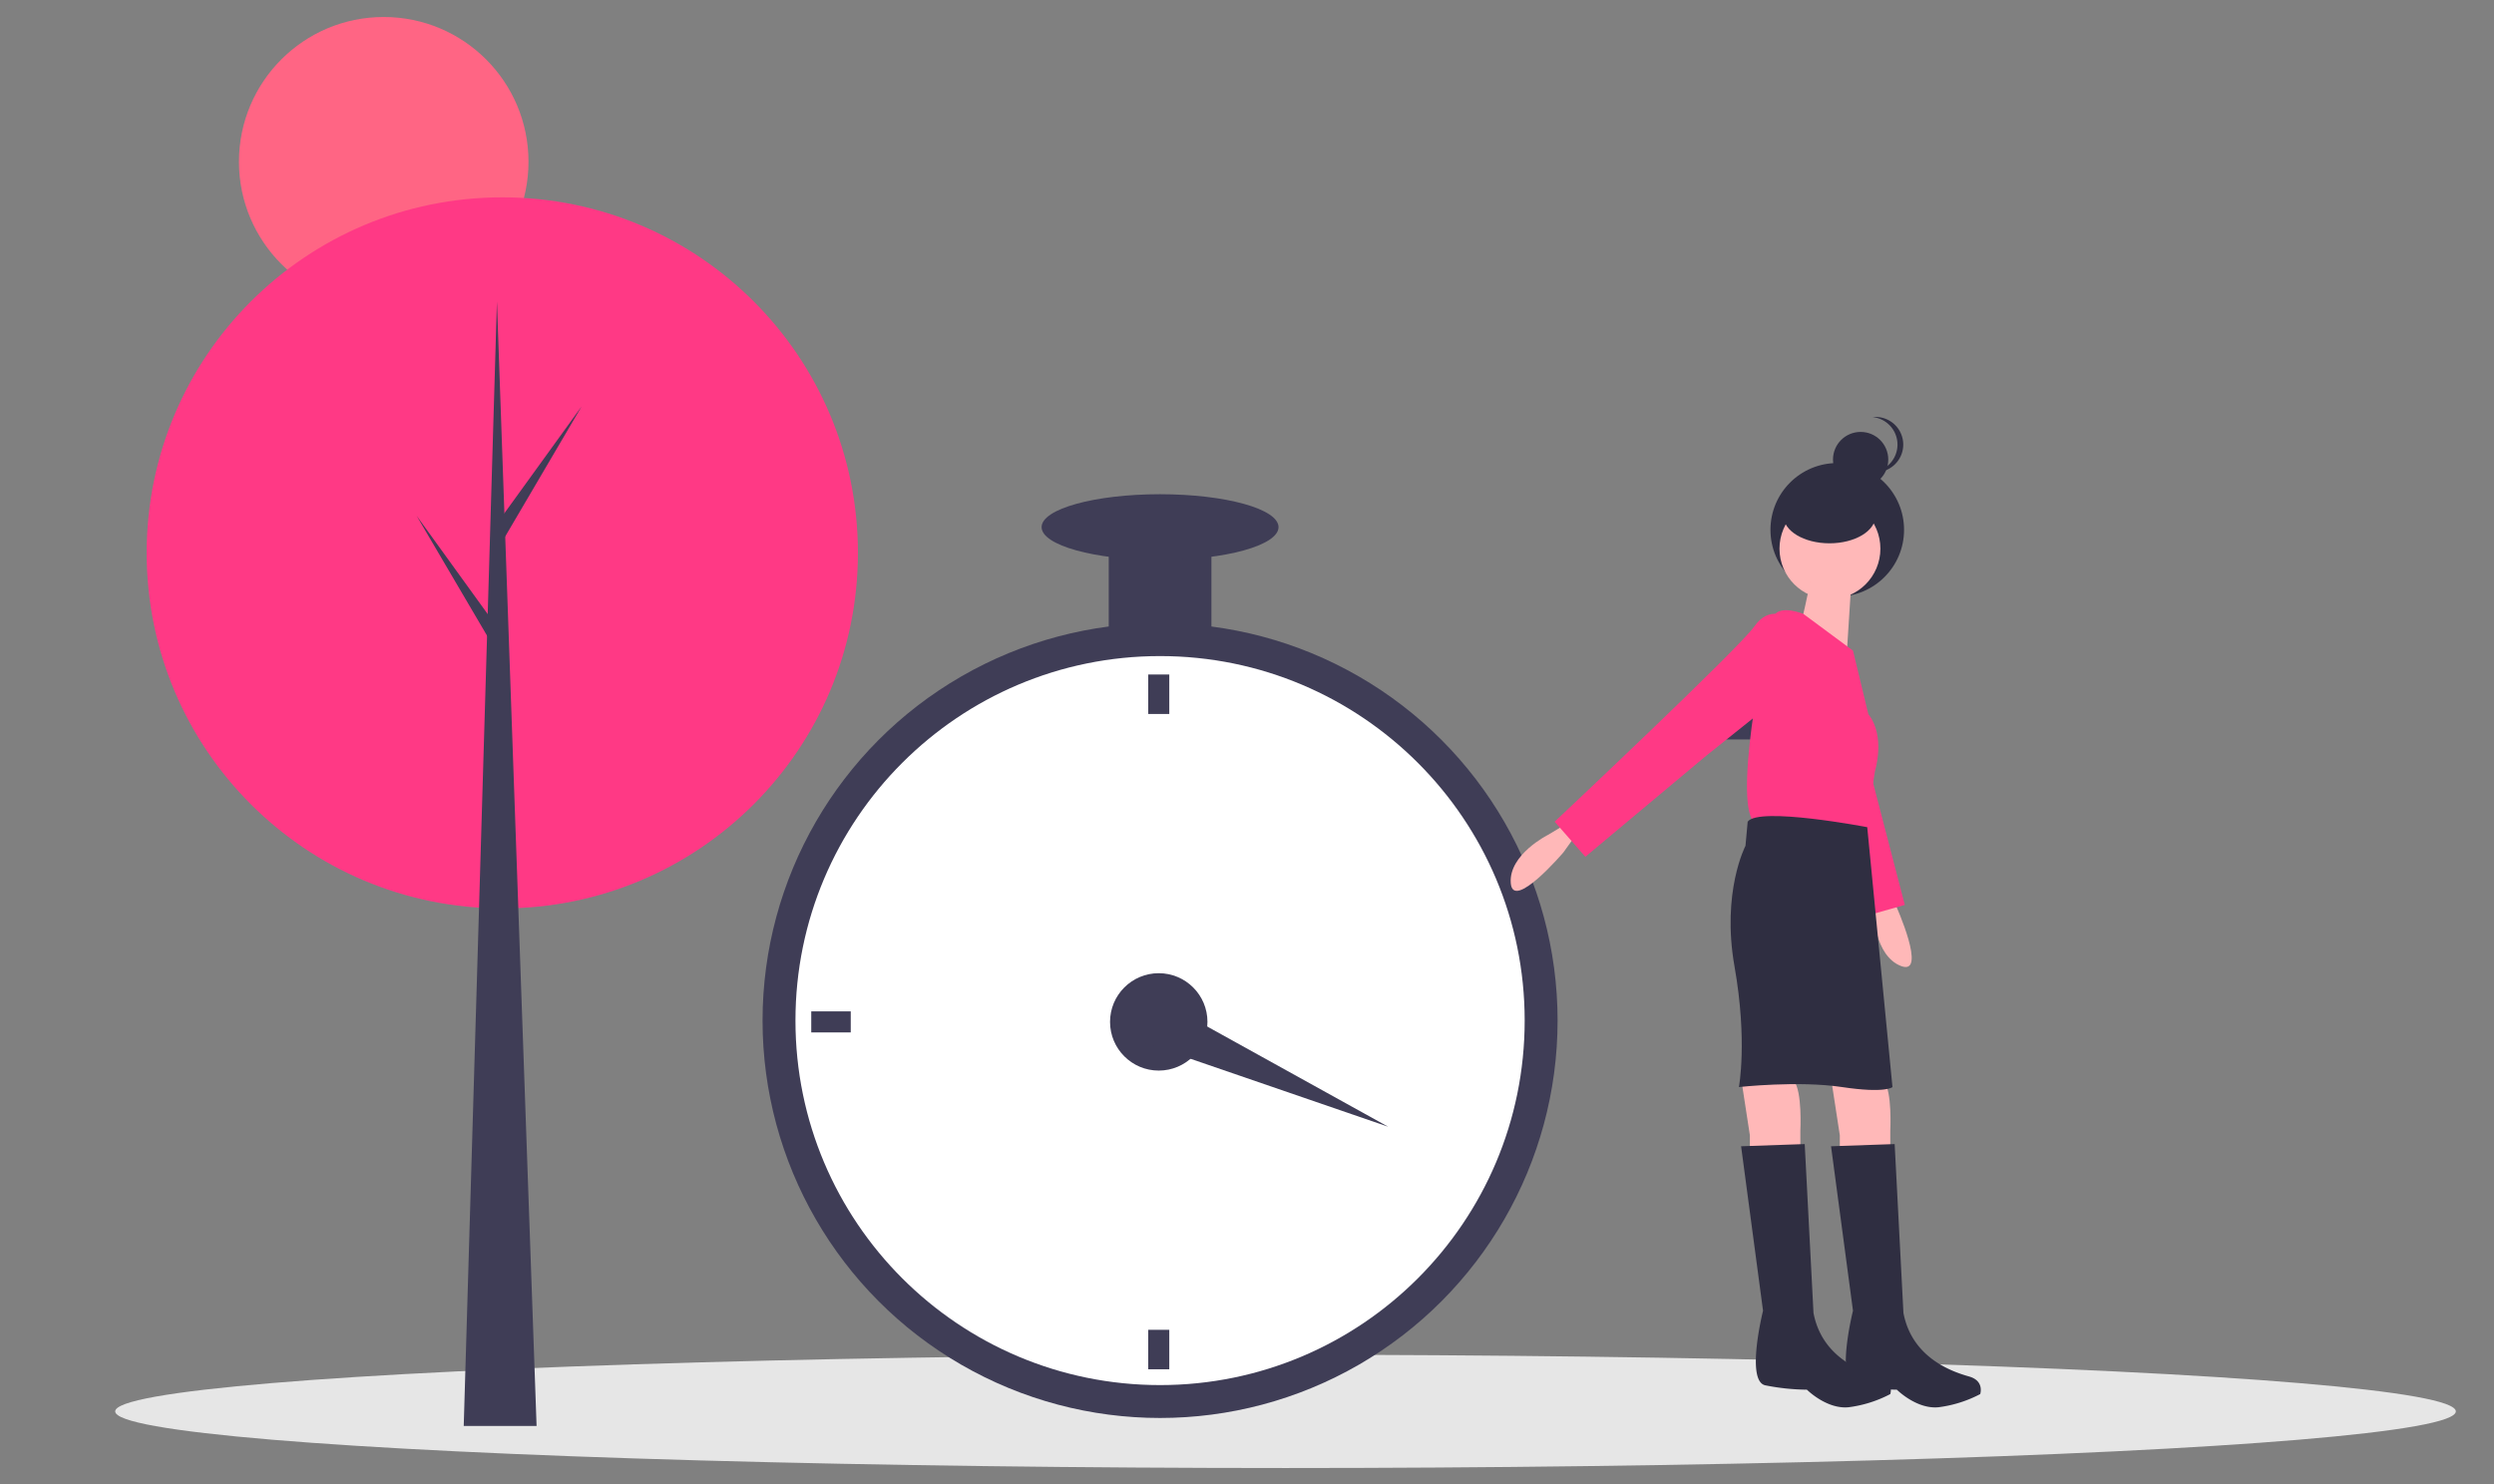 <?xml version="1.0" encoding="UTF-8" standalone="no"?>
<!-- Created with Inkscape (http://www.inkscape.org/) -->

<svg
   xmlns:dc="http://purl.org/dc/elements/1.1/"
   xmlns:cc="http://creativecommons.org/ns#"
   xmlns:rdf="http://www.w3.org/1999/02/22-rdf-syntax-ns#"
   xmlns:svg="http://www.w3.org/2000/svg"
   xmlns="http://www.w3.org/2000/svg"
   xmlns:sodipodi="http://sodipodi.sourceforge.net/DTD/sodipodi-0.dtd"
   xmlns:inkscape="http://www.inkscape.org/namespaces/inkscape"
   width="210mm"
   height="125mm"
   viewBox="0 0 210 125"
   version="1.1"
   id="svg8"
   inkscape:version="0.92.5 (2060ec1f9f, 2020-04-08)"
   sodipodi:docname="waiting.svg">
  <rect x="0" y="0" width="210" height="125" fill="#808080" stroke="none"/>
  <defs
     id="defs2" />
  <sodipodi:namedview
     id="base"
     pagecolor="#ffffff"
     bordercolor="#666666"
     borderopacity="1.0"
     inkscape:pageopacity="0.0"
     inkscape:pageshadow="2"
     inkscape:zoom="0.7"
     inkscape:cx="284.17774"
     inkscape:cy="358.70109"
     inkscape:document-units="mm"
     inkscape:current-layer="g983"
     showgrid="false"
     inkscape:window-width="2560"
     inkscape:window-height="1377"
     inkscape:window-x="1072"
     inkscape:window-y="476"
     inkscape:window-maximized="1" />
  <g
     inkscape:label="Layer 1"
     inkscape:groupmode="layer"
     id="layer1"
     transform="translate(0,-172)">
    <g
       id="g983"
       transform="matrix(0.265,0,0,0.265,-8.472,22.862)">
      <circle
         id="circle817"
         cy="614.187"
         cx="153.896"
         style="fill:#ff6584"
         r="46" />
      <ellipse
         id="ellipse819"
         ry="18"
         rx="371.86"
         cy="1011.373"
         cx="440.432"
         style="fill:#e6e6e6;stroke-width:0.915" />
      <circle
         id="circle821"
         cy="738.505"
         cx="191.571"
         style="fill:#ff3985"
         r="113" />
      <polygon
         id="polygon823"
         points="123.892,524.581 100.747,524.581 111.298,167.201 "
         style="fill:#3f3d56"
         transform="translate(78.571,491.429)" />
      <polygon
         id="polygon825"
         points="138.187,200.557 113,243.442 110.277,238.677 113.34,234.933 "
         style="fill:#3f3d56"
         transform="translate(78.571,491.429)" />
      <polygon
         id="polygon827"
         points="85.771,235.274 110.958,278.159 113.681,273.394 110.617,269.65 "
         style="fill:#3f3d56"
         transform="translate(78.571,491.429)" />
      <circle
         id="circle835"
         cy="887.161"
         cx="400.574"
         style="fill:#3f3d56;stroke-width:0.6"
         r="126.307" />
      <circle
         id="circle837"
         cy="887.161"
         cx="400.574"
         style="fill:#ffffff;stroke-width:0.6"
         r="115.852" />
      <circle
         id="circle839"
         cy="887.579"
         cx="400.155"
         style="fill:#3f3d56;stroke-width:0.6"
         r="15.475" />
      <rect
         id="rect841"
         height="12.547"
         width="6.692"
         y="777.165"
         x="396.81"
         style="fill:#3f3d56;stroke-width:0.6" />
      <rect
         id="rect843"
         height="12.547"
         width="6.692"
         y="985.446"
         x="396.81"
         style="fill:#3f3d56;stroke-width:0.6" />
      <rect
         id="rect845"
         transform="rotate(90)"
         height="12.547"
         width="6.692"
         y="-302.288"
         x="884.233"
         style="fill:#3f3d56;stroke-width:0.6" />
      <rect
         id="rect847"
         transform="rotate(90)"
         height="20.911"
         width="11.153"
         y="-598.089"
         x="786.657"
         style="fill:#3f3d56" />
      <polygon
         id="polygon849"
         points="450.924,326.286 460.455,304.493 579.88,370.635 "
         style="fill:#3f3d56"
         transform="matrix(0.6,0,0,0.6,125.129,698.517)" />
      <rect
         id="rect851"
         height="37.641"
         width="32.622"
         y="730.322"
         x="384.263"
         style="fill:#3f3d56;stroke-width:0.6" />
      <ellipse
         id="ellipse853"
         ry="10.456"
         rx="37.641"
         cy="730.322"
         cx="400.574"
         style="fill:#3f3d56;stroke-width:0.6" />
      <path
         id="path855"
         d="m 532.22,828.827 -3.485,4.879 c 0,0 -16.032,18.82 -16.729,9.758 -0.697,-9.061 11.85,-15.335 11.85,-15.335 l 6.97,-4.182 z"
         inkscape:connector-curvature="0"
         style="fill:#ffb8b8" />
      <path
         id="path857"
         d="m 631.439,845.289 2.918,5.238 c 0,0 10.148,22.544 1.66,19.296 -8.488,-3.248 -8.788,-17.272 -8.788,-17.272 l -0.797,-8.09 z"
         inkscape:connector-curvature="0"
         style="fill:#ffb8b8" />
      <circle
         id="circle859"
         cy="731.185"
         cx="615.748"
         style="fill:#2f2e41"
         r="21.224" />
      <path
         id="path861"
         d="m 613.772,905.501 2.788,18.123 v 5.576 h 16.032 v -6.97 c 0,0 0.697,-12.547 -2.091,-16.032 -2.788,-3.485 -16.729,-0.697 -16.729,-0.697 z"
         inkscape:connector-curvature="0"
         style="fill:#ffb8b8" />
      <path
         id="path863"
         d="m 585.194,905.501 2.788,18.123 v 5.576 h 16.032 v -6.97 c 0,0 0.697,-12.547 -2.091,-16.032 -2.788,-3.485 -16.729,-0.697 -16.729,-0.697 z"
         inkscape:connector-curvature="0"
         style="fill:#ffb8b8" />
      <path
         id="path865"
         d="m 595.983,759.928 c 0,0 -6.166,3.25 -1.955,10.643 4.212,7.393 28.922,83.877 28.922,83.877 l 14.256,-4.047 -12.572,-48.371 -7.199,-30.402 z"
         inkscape:connector-curvature="0"
         style="fill:#ff3985" />
      <circle
         id="circle867"
         cy="737.168"
         cx="613.424"
         style="fill:#ffb8b8"
         r="16.032" />
      <path
         id="path869"
         d="m 620.743,739.607 -2.091,32.76 -14.638,-10.455 c 0,0 4.879,-19.517 3.485,-20.911 z"
         inkscape:connector-curvature="0"
         style="fill:#ffb8b8" />
      <path
         id="path871"
         d="m 620.743,769.58 -15.769,-11.677 c 0,0 -7.233,-2.961 -9.324,0.525 -2.091,3.485 -12.547,55.066 -6.97,64.824 0,0 29.972,6.273 36.246,2.788 l 2.788,-18.123 c 0,0 3.485,-11.153 -2.091,-18.123 z"
         inkscape:connector-curvature="0"
         style="fill:#ff3985" />
      <path
         id="path873"
         d="m 599.832,759.124 c 0,0 -5.576,-4.182 -10.455,2.788 -4.879,6.97 -63.43,62.036 -63.43,62.036 l 9.758,11.153 38.337,-32.063 24.396,-19.517 z"
         inkscape:connector-curvature="0"
         style="fill:#ff3985" />
      <path
         id="path875"
         d="m 625.273,825.691 c 0,0 -34.503,-6.622 -37.988,-1.743 l -0.697,7.667 c 0,0 -7.667,14.638 -3.485,38.337 4.182,23.699 1.394,38.337 1.394,38.337 0,0 18.82,-2.091 32.76,0 13.941,2.091 16.032,0 16.032,0 z"
         inkscape:connector-curvature="0"
         style="fill:#2f2e41" />
      <path
         id="path877"
         d="m 633.986,926.412 -20.214,0.697 6.97,52.277 c 0,0 -5.576,22.305 0.697,23.699 a 70.713,70.713 0 0 0 13.244,1.394 c 0,0 6.273,6.273 13.244,5.576 a 39.034,39.034 0 0 0 13.244,-4.182 c 0,0 1.394,-4.182 -3.485,-5.576 -4.879,-1.394 -18.123,-5.576 -20.911,-20.214 z"
         inkscape:connector-curvature="0"
         style="fill:#2f2e41" />
      <path
         id="path879"
         d="m 605.408,926.412 -20.214,0.697 6.97,52.277 c 0,0 -5.576,22.305 0.697,23.699 a 70.713,70.713 0 0 0 13.244,1.394 c 0,0 6.273,6.273 13.244,5.576 a 39.034,39.034 0 0 0 13.244,-4.182 c 0,0 1.394,-4.182 -3.485,-5.576 -4.879,-1.394 -18.123,-5.576 -20.911,-20.214 z"
         inkscape:connector-curvature="0"
         style="fill:#2f2e41" />
      <circle
         id="circle881"
         cy="708.847"
         cx="623.172"
         style="fill:#2f2e41"
         r="8.782" />
      <path
         id="path883"
         d="m 634.882,704.09 a 8.783,8.783 0 0 0 -7.868,-8.735 8.881,8.881 0 0 1 0.915,-0.048 8.782,8.782 0 0 1 0,17.565 8.881,8.881 0 0 1 -0.915,-0.048 8.783,8.783 0 0 0 7.868,-8.735 z"
         inkscape:connector-curvature="0"
         style="fill:#2f2e41" />
      <ellipse
         id="ellipse885"
         ry="8.782"
         rx="14.637"
         cy="726.685"
         cx="613.279"
         style="fill:#2f2e41" />
    </g>
  </g>
</svg>
